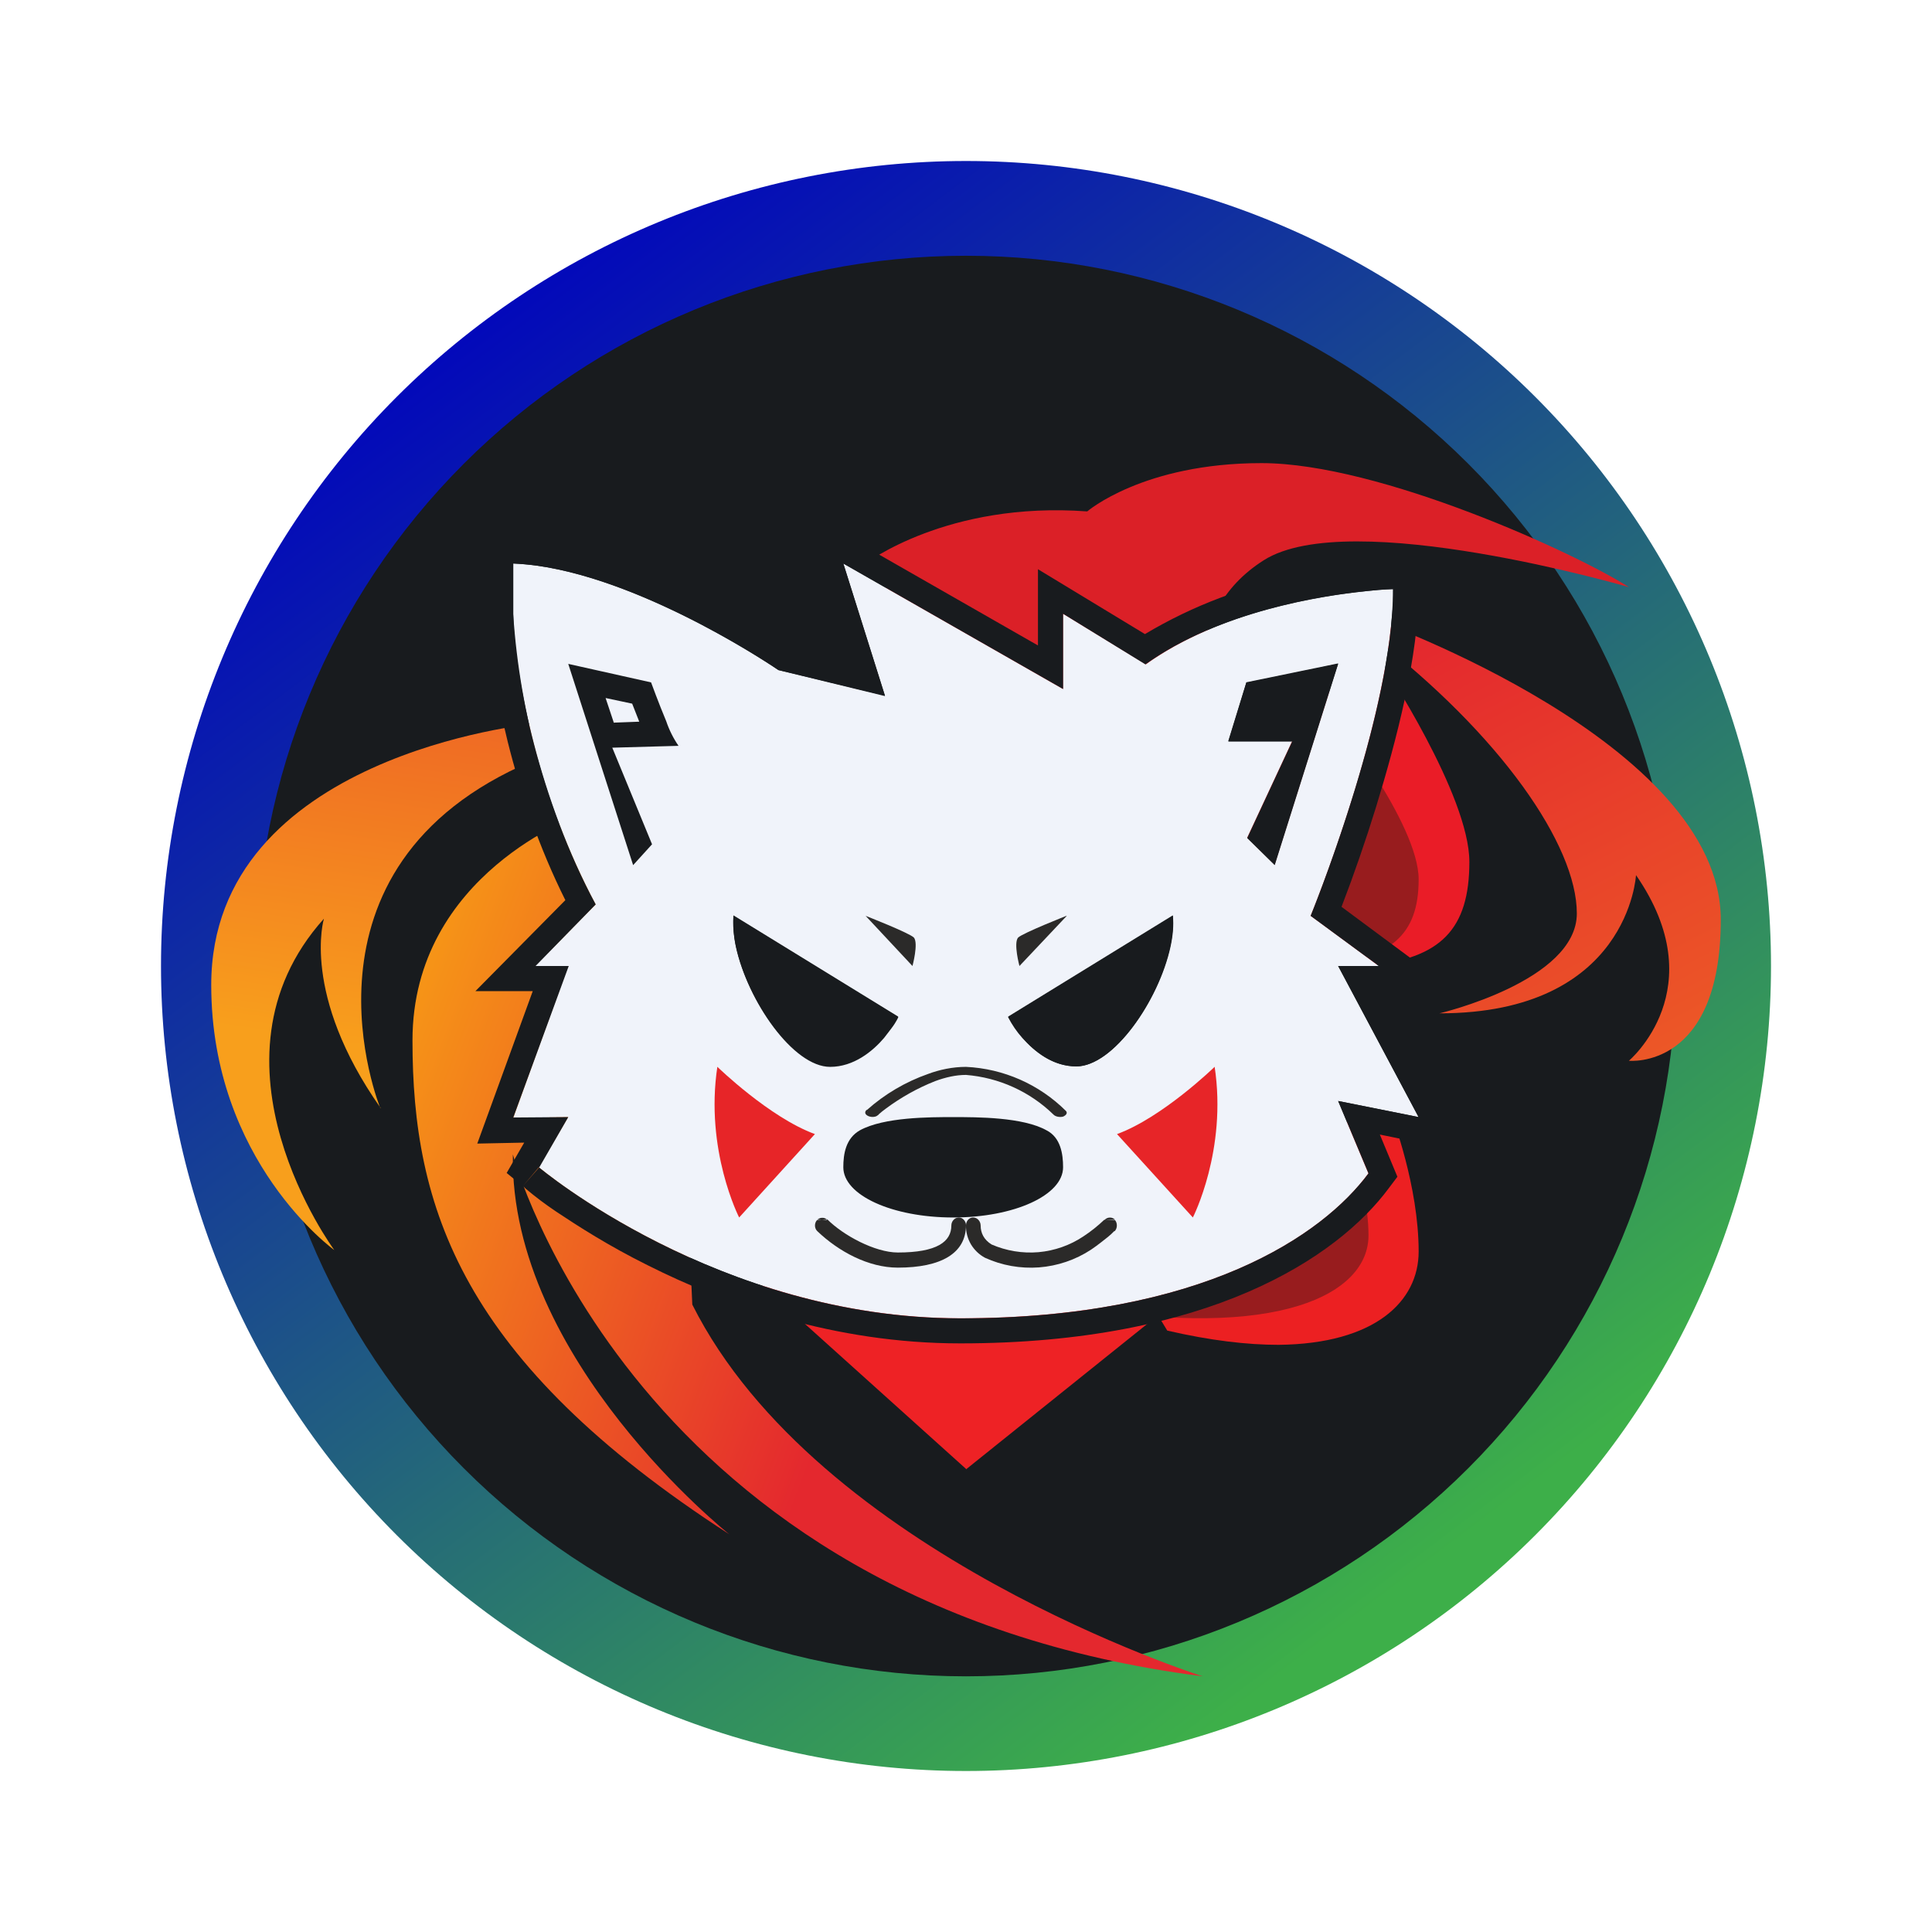 <svg width="24" height="24" viewBox="0 0 24 24" fill="none" xmlns="http://www.w3.org/2000/svg">
<path d="M12 2C14.652 2 17.196 3.054 19.071 4.929C20.946 6.804 22 9.348 22 12C22 14.652 20.946 17.196 19.071 19.071C17.196 20.946 14.652 22 12 22C9.348 22 6.804 20.946 4.929 19.071C3.054 17.196 2 14.652 2 12C2 9.348 3.054 6.804 4.929 4.929C6.804 3.054 9.348 2 12 2Z" fill="url(#paint0_linear_364_5193)"/>
<path d="M12 3.177C14.34 3.177 16.584 4.106 18.239 5.761C19.894 7.416 20.823 9.66 20.823 12C20.823 14.34 19.894 16.585 18.239 18.239C16.584 19.894 14.34 20.824 12 20.824C9.66 20.824 7.415 19.894 5.761 18.239C4.106 16.585 3.176 14.34 3.176 12C3.176 9.66 4.106 7.416 5.761 5.761C7.415 4.106 9.66 3.177 12 3.177Z" fill="#181B1E"/>
<path d="M12 18.253L15.123 15.747V15.124H9.182L8.876 15.435L12 18.247V18.253Z" fill="#EE2225"/>
<path d="M17.294 13.876C17.294 13.876 17.623 14.729 17.623 15.547C17.623 16.165 17.082 16.694 15.882 16.706C15.494 16.706 15.035 16.653 14.5 16.529L13.877 15.5L15.306 14.088L17.294 13.882V13.876Z" fill="#EC2022"/>
<path d="M16.612 13.876C16.612 13.876 17 14.629 17 15.347C17 16.076 15.882 16.659 13.353 16.229L12.623 15.312L14.3 14.07L16.612 13.876Z" fill="#981C1E"/>
<path d="M10.753 7C10.753 7 11.765 6.224 13.506 6.353C13.506 6.353 14.2 5.753 15.671 5.753C17.141 5.753 19.588 6.877 20.235 7.294C20.235 7.294 16.765 6.282 15.7 6.959C14.63 7.635 14.965 8.877 14.965 8.877L12.1 8.582L10.747 7H10.753Z" fill="#DB2027"/>
<path d="M17.177 8.253C17.177 8.253 18.253 9.877 18.253 10.706C18.253 11.541 17.9 11.912 16.988 11.994C16.077 12.077 15.712 11.547 15.753 11.347L16.382 8.659L17.177 8.247V8.253Z" fill="#EA1C27"/>
<path d="M16.547 8.876C16.547 8.876 17.623 10.229 17.623 10.924C17.623 11.618 17.276 11.924 16.364 11.994C15.453 12.059 15.082 11.623 15.129 11.453C15.17 11.276 15.758 9.218 15.758 9.218L16.547 8.876Z" fill="#981C1E"/>
<path d="M4.724 13.765C4.724 13.765 3.5 10.771 6.612 9.453L7 9.306L6.906 8.876L6.612 8.994C6.612 8.994 2.624 9.382 2.624 12.235C2.624 14.429 4.153 15.529 4.153 15.529C4.153 15.529 2.424 13.194 4.024 11.412C4.024 11.412 3.735 12.353 4.729 13.765H4.724Z" fill="url(#paint1_linear_364_5193)"/>
<path d="M17.065 7.694C17.065 7.694 21.376 9.224 21.376 11.424C21.376 13.294 20.235 13.177 20.235 13.177C20.235 13.177 21.3 12.282 20.323 10.871C20.323 10.871 20.235 12.588 17.882 12.588C17.882 12.588 19.588 12.188 19.588 11.347C19.588 10.5 18.641 9.129 17.047 7.9L16.377 7.906L16.435 7.624L17.065 7.694Z" fill="url(#paint2_linear_364_5193)"/>
<path d="M7.2 10.124C7.2 10.124 5.124 10.853 5.124 12.924C5.124 14.988 5.718 16.9 9.059 19.059C9.059 19.059 6.329 16.894 6.371 14.341C6.371 14.341 7.847 19.918 14.941 20.824C14.941 20.824 10.159 19.312 8.6 16.206L8.371 11.124L7.2 10.124Z" fill="url(#paint3_linear_364_5193)"/>
<path d="M11.928 16.376C8.917 16.376 6.693 14.5 6.693 14.5L7.058 13.877L6.375 13.888L7.058 12H6.646L7.399 11.235C6.808 10.119 6.459 8.89 6.375 7.629V7C7.834 7.059 9.67 8.324 9.67 8.324L10.993 8.641L10.476 7L13.205 8.559V7.624L14.234 8.253C15.458 7.371 17.305 7.318 17.305 7.318C17.305 8.876 16.281 11.377 16.281 11.377L17.128 12H16.623L17.622 13.877L16.623 13.677L16.999 14.576C16.434 15.341 14.94 16.376 11.928 16.376ZM8.087 8.471C8.087 8.471 8.364 9.235 8.428 9.259L7.605 9.282L8.099 10.482L7.864 10.747L7.058 8.247L7.575 8.359L8.087 8.471ZM15.481 8.482L15.258 9.206H16.052L15.493 10.406L15.834 10.741L16.623 8.241L15.481 8.476V8.482ZM11.158 12.629L9.111 11.371C9.052 12.065 9.758 13.241 10.311 13.241C10.846 13.241 11.158 12.629 11.158 12.629ZM14.569 11.371L12.523 12.629C12.523 12.629 12.834 13.247 13.37 13.247C13.922 13.247 14.628 12.065 14.569 11.365V11.371ZM11.84 15.118C11.081 15.118 10.476 14.841 10.476 14.494C10.476 14.329 10.505 14.141 10.681 14.035C10.976 13.87 11.546 13.87 11.84 13.87C12.134 13.87 12.699 13.87 12.999 14.035C13.175 14.123 13.205 14.329 13.205 14.494C13.205 14.841 12.599 15.118 11.84 15.118Z" fill="#F0F3FA"/>
<path d="M6.065 6.994L6.076 6.677L6.394 6.688C7.188 6.724 8.065 7.082 8.712 7.406C9.086 7.596 9.449 7.806 9.8 8.035L10.529 8.212L9.941 6.329L12.894 8.018V7.071L14.223 7.877C14.822 7.519 15.479 7.272 16.165 7.147C16.53 7.075 16.899 7.028 17.27 7.006H17.294L17.306 7.318C17.306 7.318 17.188 7.318 16.994 7.341C16.412 7.4 15.153 7.594 14.229 8.253L13.206 7.624V8.559L10.476 7L10.994 8.647L9.67 8.324C9.67 8.324 8.082 7.235 6.688 7.029C6.585 7.015 6.481 7.005 6.376 7V7.629C6.388 8.4 6.706 9.947 7.4 11.235L6.653 12H7.065L6.376 13.882L7.059 13.877L6.7 14.5L6.494 14.735L6.294 14.571L6.512 14.194L5.929 14.206L6.618 12.312H5.906L7.023 11.182C6.376 9.888 6.082 8.418 6.065 7.635C6.062 7.435 6.062 7.235 6.065 7.035V6.994ZM16.623 13.677L17 14.576C16.435 15.341 14.941 16.377 11.929 16.377C8.918 16.377 6.694 14.5 6.694 14.5L6.494 14.735V14.741H6.506L6.529 14.765C6.651 14.868 6.779 14.964 6.912 15.053C7.176 15.229 7.559 15.476 8.047 15.718C9.006 16.2 10.359 16.688 11.929 16.688C15.012 16.688 16.612 15.624 17.253 14.759L17.359 14.618L17.141 14.094L18.212 14.312L17.141 12.312H18.076L16.665 11.265C16.822 10.856 16.965 10.442 17.094 10.024C17.347 9.2 17.623 8.147 17.623 7.318V6.994L17.294 7.006L17.306 7.318C17.306 7.418 17.306 7.524 17.294 7.629C17.176 9.188 16.282 11.377 16.282 11.377L17.129 12H16.623L17.623 13.877L16.623 13.677ZM15.494 10.412L15.835 10.747L16.623 8.247L15.482 8.482L15.259 9.212H16.053L15.494 10.412ZM16.094 8.9L16.165 8.665L15.723 8.759L15.682 8.9H16.094ZM8.429 9.265C8.364 9.171 8.313 9.068 8.276 8.959C8.182 8.735 8.088 8.477 8.088 8.477L7.059 8.247L7.865 10.747L8.1 10.488L7.606 9.288L8.429 9.265ZM7.623 8.971L7.523 8.671L7.853 8.741L7.941 8.965L7.623 8.977V8.971ZM12.523 12.635C12.571 12.729 12.63 12.816 12.7 12.894C12.847 13.059 13.076 13.247 13.37 13.247C13.829 13.247 14.394 12.435 14.541 11.759C14.57 11.624 14.582 11.494 14.57 11.377L12.523 12.635ZM14.135 12.012L12.97 12.729C13.088 12.853 13.229 12.935 13.37 12.935C13.4 12.935 13.476 12.918 13.6 12.818C13.831 12.587 14.015 12.313 14.141 12.012H14.135ZM12.853 14.318H12.847C12.702 14.252 12.547 14.214 12.388 14.206C12.024 14.171 11.658 14.171 11.294 14.206C11.082 14.229 10.923 14.265 10.835 14.312C10.823 14.323 10.812 14.329 10.806 14.353C10.792 14.401 10.786 14.45 10.788 14.5C10.788 14.5 10.806 14.565 11.006 14.659C11.2 14.747 11.5 14.812 11.841 14.812C12.188 14.812 12.482 14.753 12.676 14.659C12.876 14.565 12.894 14.494 12.894 14.494V14.5C12.897 14.448 12.89 14.397 12.876 14.347C12.874 14.339 12.87 14.331 12.865 14.323H12.853V14.318ZM9.112 11.377C9.106 11.494 9.112 11.624 9.141 11.759C9.288 12.435 9.853 13.253 10.312 13.253C10.606 13.253 10.841 13.059 10.982 12.894L11.076 12.771C11.135 12.694 11.159 12.635 11.159 12.635L9.112 11.377ZM9.547 12.012C9.6 12.141 9.665 12.277 9.747 12.406C9.853 12.582 9.976 12.724 10.088 12.818C10.206 12.918 10.282 12.935 10.312 12.935C10.453 12.935 10.588 12.853 10.706 12.729L9.547 12.012ZM13 14.041C12.706 13.877 12.141 13.877 11.841 13.877C11.547 13.877 10.982 13.877 10.682 14.041C10.506 14.141 10.476 14.335 10.476 14.5C10.476 14.847 11.082 15.124 11.841 15.124C12.6 15.124 13.206 14.847 13.206 14.5C13.206 14.335 13.176 14.13 13 14.041Z" fill="#181B1E"/>
<path d="M10.753 11.377L11.335 12C11.335 12 11.411 11.718 11.353 11.647C11.294 11.588 10.753 11.377 10.753 11.377ZM13.252 11.377L12.664 12C12.664 12 12.588 11.718 12.647 11.647C12.711 11.588 13.247 11.377 13.247 11.377H13.252ZM10.911 13.853V13.847C10.941 13.82 10.973 13.794 11.005 13.771C11.194 13.631 11.399 13.516 11.617 13.43C11.747 13.382 11.876 13.353 12 13.353C12.409 13.386 12.794 13.56 13.088 13.847C13.111 13.871 13.164 13.882 13.206 13.871C13.247 13.853 13.264 13.824 13.241 13.8C12.909 13.47 12.467 13.275 12 13.253C11.835 13.253 11.67 13.288 11.529 13.341C11.249 13.439 10.991 13.591 10.77 13.788H10.764C10.735 13.818 10.747 13.847 10.788 13.865C10.829 13.882 10.882 13.877 10.905 13.853H10.911ZM13.853 15.159C13.882 15.194 13.882 15.259 13.847 15.294H13.841C13.817 15.319 13.791 15.343 13.764 15.365C13.711 15.406 13.641 15.465 13.553 15.524C13.36 15.651 13.137 15.726 12.907 15.744C12.676 15.761 12.445 15.72 12.235 15.624C12.163 15.585 12.103 15.527 12.061 15.457C12.02 15.386 11.998 15.306 12 15.224C12 15.165 12.041 15.124 12.088 15.124C12.141 15.124 12.182 15.171 12.182 15.224C12.182 15.318 12.223 15.4 12.317 15.459C12.501 15.539 12.701 15.572 12.901 15.555C13.1 15.537 13.292 15.47 13.458 15.359C13.551 15.298 13.637 15.229 13.717 15.153M13.853 15.153C13.844 15.144 13.834 15.137 13.823 15.132C13.812 15.127 13.8 15.125 13.788 15.125C13.776 15.125 13.764 15.127 13.753 15.132C13.741 15.137 13.731 15.144 13.723 15.153H13.853Z" fill="#2B2A29"/>
<path d="M10.147 15.159C10.131 15.178 10.123 15.203 10.124 15.228C10.125 15.253 10.135 15.277 10.153 15.294C10.418 15.547 10.788 15.747 11.153 15.747C11.688 15.747 12 15.571 12 15.218C12 15.171 11.959 15.124 11.912 15.124C11.859 15.124 11.818 15.171 11.818 15.223C11.818 15.424 11.641 15.559 11.153 15.559C10.871 15.559 10.476 15.347 10.277 15.147M10.147 15.159C10.155 15.149 10.165 15.142 10.175 15.137C10.187 15.131 10.198 15.128 10.21 15.128C10.223 15.127 10.235 15.129 10.246 15.133C10.258 15.138 10.268 15.145 10.277 15.153H10.147V15.159Z" fill="#2B2A29"/>
<path d="M15.088 13.253C15.088 13.253 14.441 13.882 13.876 14.088L14.818 15.124C14.818 15.124 15.247 14.288 15.088 13.247V13.253ZM8.912 13.253C8.912 13.253 9.559 13.882 10.123 14.088L9.182 15.124C9.182 15.124 8.753 14.288 8.912 13.247V13.253Z" fill="#E72528"/>
<defs>
<linearGradient id="paint0_linear_364_5193" x1="6.065" y1="3.565" x2="18.565" y2="20.123" gradientUnits="userSpaceOnUse">
<stop stop-color="#0206BC"/>
<stop offset="0.95" stop-color="#3DAF49"/>
</linearGradient>
<linearGradient id="paint1_linear_364_5193" x1="13.425" y1="4.812" x2="12.062" y2="14.115" gradientUnits="userSpaceOnUse">
<stop stop-color="#E4282E"/>
<stop offset="1" stop-color="#F89F1C"/>
</linearGradient>
<linearGradient id="paint2_linear_364_5193" x1="6.988" y1="2" x2="18.7" y2="24.463" gradientUnits="userSpaceOnUse">
<stop offset="0.4" stop-color="#E4282E"/>
<stop offset="1" stop-color="#F89F1C"/>
</linearGradient>
<linearGradient id="paint3_linear_364_5193" x1="12.186" y1="12.522" x2="3.55" y2="9.283" gradientUnits="userSpaceOnUse">
<stop stop-color="#E4282E"/>
<stop offset="1" stop-color="#FDBE0E"/>
</linearGradient>
</defs>
</svg>
